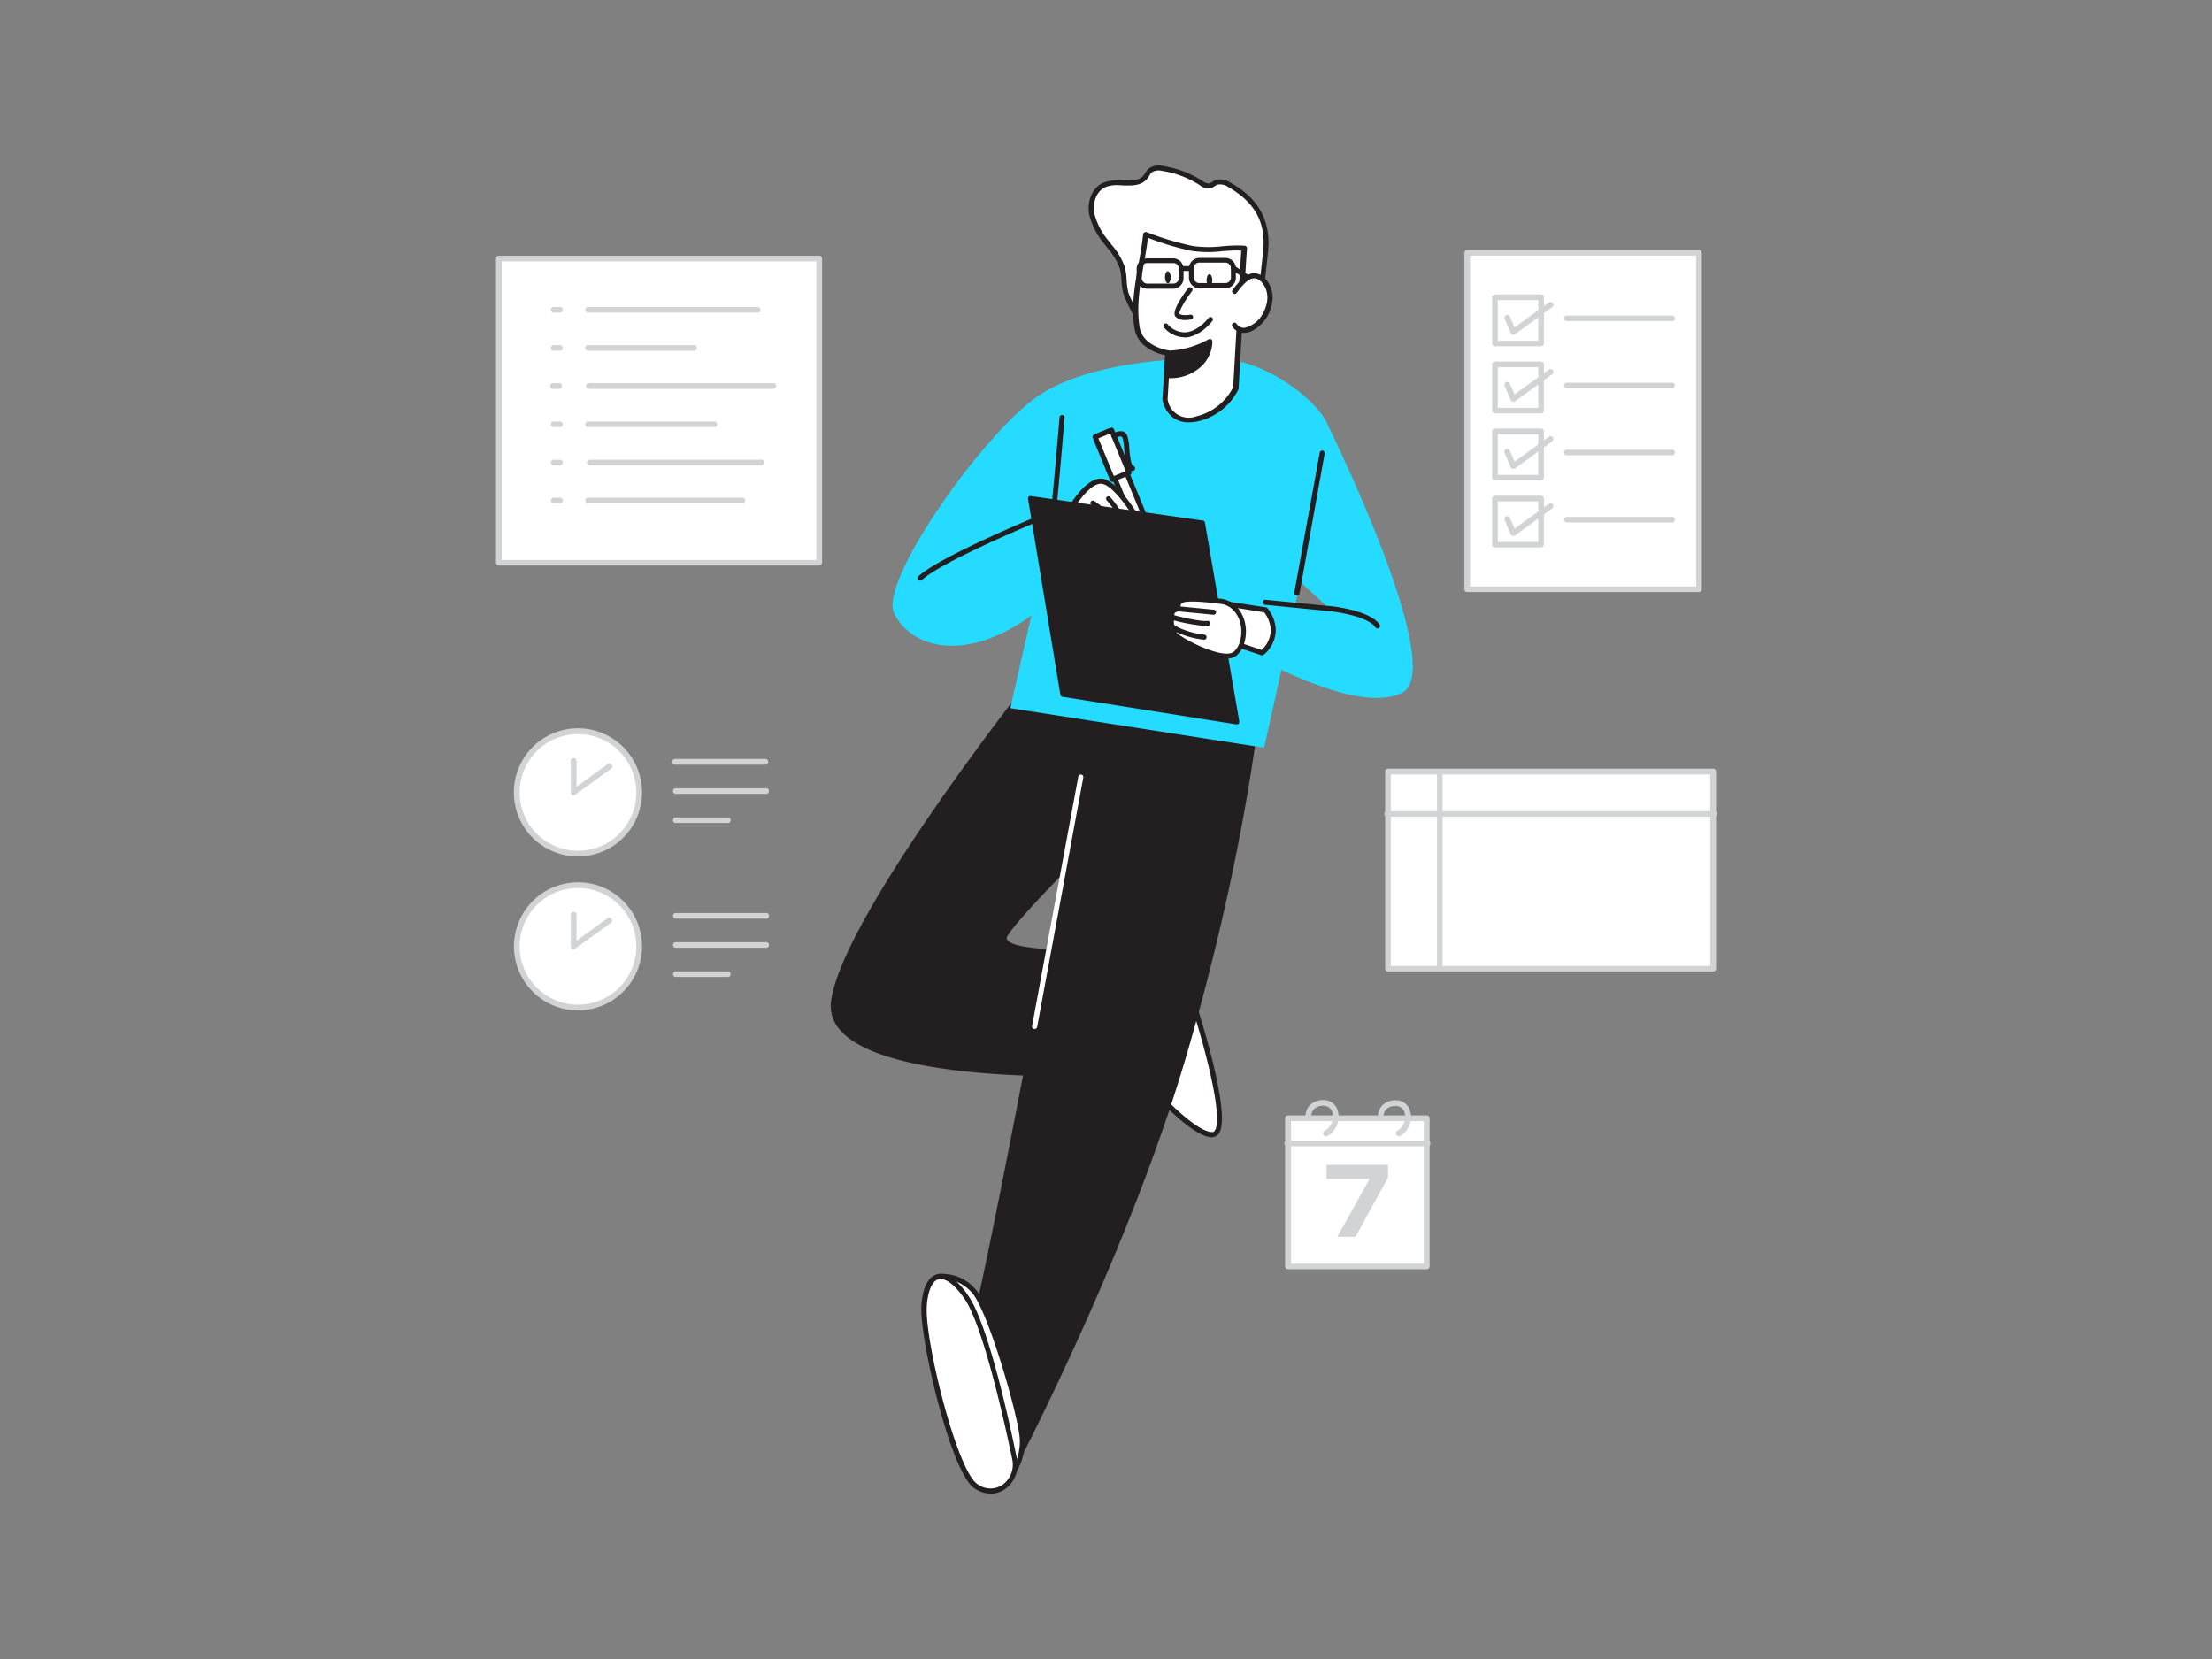 <svg xmlns="http://www.w3.org/2000/svg" viewBox="0 0 400 300"><rect x="0" y="0" width="400" height="300" fill="#808080" stroke="none"/><g id="_289_note_taking_flatline" data-name="#289_note_taking_flatline"><rect x="90.21" y="46.72" width="57.94" height="55.02" fill="#fff"/><path d="M148.14,102.26H90.21a.51.51,0,0,1-.52-.51v-55a.51.51,0,0,1,.52-.51h57.93a.51.51,0,0,1,.52.51v55A.51.51,0,0,1,148.14,102.26Zm-57.42-1h56.91v-54H90.72Z" fill="#d1d3d4"/><path d="M136.85,56.52H106.5a.52.52,0,1,1,0-1h30.35a.52.52,0,1,1,0,1Z" fill="#d1d3d4"/><path d="M101.12,56.52H100a.52.52,0,0,1,0-1h1.1a.52.52,0,1,1,0,1Z" fill="#d1d3d4"/><path d="M125.36,63.42H106.5a.52.52,0,1,1,0-1h18.86a.52.52,0,1,1,0,1Z" fill="#d1d3d4"/><path d="M101.12,63.42H100a.52.52,0,0,1,0-1h1.1a.52.52,0,1,1,0,1Z" fill="#d1d3d4"/><path d="M139.85,70.33H106.5a.52.52,0,0,1-.52-.52.52.52,0,0,1,.52-.52h33.35a.53.53,0,0,1,.52.52A.52.52,0,0,1,139.85,70.33Z" fill="#d1d3d4"/><path d="M101.12,70.33H100a.51.51,0,0,1-.51-.52.52.52,0,0,1,.51-.52h1.1a.52.52,0,0,1,.52.52A.52.52,0,0,1,101.12,70.33Z" fill="#d1d3d4"/><path d="M129.31,77.23H106.5a.52.52,0,1,1,0-1h22.81a.52.52,0,0,1,0,1Z" fill="#d1d3d4"/><path d="M101.12,77.23H100a.52.52,0,0,1,0-1h1.1a.52.52,0,1,1,0,1Z" fill="#d1d3d4"/><path d="M137.85,84.14H106.5a.52.52,0,0,1,0-1h31.35a.52.52,0,0,1,0,1Z" fill="#d1d3d4"/><path d="M101.12,84.14H100a.52.52,0,0,1,0-1h1.1a.52.52,0,1,1,0,1Z" fill="#d1d3d4"/><path d="M134.09,91H106.5a.52.52,0,1,1,0-1h27.59a.52.52,0,1,1,0,1Z" fill="#d1d3d4"/><path d="M101.12,91H100a.52.52,0,0,1,0-1h1.1a.52.52,0,1,1,0,1Z" fill="#d1d3d4"/><rect x="265.33" y="45.71" width="41.9" height="60.84" fill="#fff"/><path d="M307.22,107.06H265.33a.51.51,0,0,1-.52-.51V45.71a.52.52,0,0,1,.52-.52h41.89a.52.52,0,0,1,.52.52v60.84A.51.51,0,0,1,307.22,107.06Zm-41.38-1h40.87V46.23H265.84Z" fill="#d1d3d4"/><rect x="270.34" y="53.76" width="8.34" height="8.34" fill="#fff"/><path d="M278.68,62.62h-8.34a.52.52,0,0,1-.52-.52V53.76a.52.52,0,0,1,.52-.52h8.34a.51.51,0,0,1,.51.52V62.1A.52.52,0,0,1,278.68,62.62Zm-7.83-1h7.31V54.27h-7.31Z" fill="#d1d3d4"/><path d="M273.65,60.51a.3.3,0,0,1-.13,0,.52.52,0,0,1-.34-.29l-1.11-2.61a.52.52,0,0,1,.95-.4l.86,2,6.21-4.51a.51.51,0,0,1,.72.12.51.51,0,0,1-.12.72L274,60.41A.5.5,0,0,1,273.65,60.51Z" fill="#d1d3d4"/><path d="M302.21,58.07H283.5a.52.52,0,1,1,0-1h18.71a.52.52,0,1,1,0,1Z" fill="#d1d3d4"/><rect x="270.34" y="65.89" width="8.34" height="8.34" fill="#fff"/><path d="M278.68,74.75h-8.34a.52.52,0,0,1-.52-.52V65.89a.51.51,0,0,1,.52-.51h8.34a.51.51,0,0,1,.51.51v8.34A.51.51,0,0,1,278.68,74.75Zm-7.83-1h7.31V66.41h-7.31Z" fill="#d1d3d4"/><path d="M273.65,72.64h-.13a.53.53,0,0,1-.34-.3l-1.11-2.6a.52.52,0,0,1,.95-.41l.86,2,6.21-4.51a.52.52,0,0,1,.72.12.51.51,0,0,1-.12.72L274,72.55A.56.56,0,0,1,273.65,72.64Z" fill="#d1d3d4"/><path d="M302.21,70.2H283.5a.52.52,0,1,1,0-1h18.71a.52.52,0,1,1,0,1Z" fill="#d1d3d4"/><rect x="270.34" y="78.02" width="8.34" height="8.34" fill="#fff"/><path d="M278.68,86.88h-8.34a.51.51,0,0,1-.52-.51V78a.51.51,0,0,1,.52-.51h8.34a.51.51,0,0,1,.51.51v8.35A.51.51,0,0,1,278.68,86.88Zm-7.83-1h7.31V78.54h-7.31Z" fill="#d1d3d4"/><path d="M273.65,84.78l-.13,0a.51.51,0,0,1-.34-.3l-1.11-2.6a.52.52,0,0,1,.28-.68.51.51,0,0,1,.67.28l.86,2,6.21-4.5a.51.51,0,1,1,.6.83L274,84.68A.5.5,0,0,1,273.65,84.78Z" fill="#d1d3d4"/><path d="M302.21,82.33H283.5a.52.52,0,1,1,0-1h18.71a.52.52,0,1,1,0,1Z" fill="#d1d3d4"/><rect x="270.34" y="90.16" width="8.34" height="8.34" fill="#fff"/><path d="M278.68,99h-8.34a.51.51,0,0,1-.52-.51V90.16a.52.52,0,0,1,.52-.52h8.34a.51.51,0,0,1,.51.52V98.5A.51.51,0,0,1,278.68,99Zm-7.83-1h7.31V90.67h-7.31Z" fill="#d1d3d4"/><path d="M273.65,96.91a.3.3,0,0,1-.13,0,.52.52,0,0,1-.34-.29L272.07,94a.52.52,0,0,1,.95-.4l.86,2,6.21-4.51a.51.51,0,0,1,.72.12.51.51,0,0,1-.12.72L274,96.81A.5.5,0,0,1,273.65,96.91Z" fill="#d1d3d4"/><path d="M302.21,94.47H283.5a.52.52,0,1,1,0-1h18.71a.52.52,0,1,1,0,1Z" fill="#d1d3d4"/><rect x="250.99" y="139.53" width="58.81" height="35.62" fill="#fff"/><path d="M309.79,175.67H251a.52.52,0,0,1-.52-.52V139.53A.51.51,0,0,1,251,139h58.8a.51.51,0,0,1,.52.51v35.62A.52.52,0,0,1,309.79,175.67Zm-58.29-1h57.78V140.05H251.5Z" fill="#d1d3d4"/><path d="M309.79,147.69H251a.52.52,0,1,1,0-1h58.8a.52.52,0,1,1,0,1Z" fill="#d1d3d4"/><path d="M260.37,175.41a.51.51,0,0,1-.51-.52V139.53a.52.52,0,0,1,1,0v35.36A.52.52,0,0,1,260.37,175.41Z" fill="#d1d3d4"/><circle cx="104.52" cy="143.3" r="11.06" fill="#fff"/><path d="M104.52,154.88A11.59,11.59,0,1,1,116.1,143.3,11.6,11.6,0,0,1,104.52,154.88Zm0-22.13a10.55,10.55,0,1,0,10.55,10.55A10.56,10.56,0,0,0,104.52,132.75Z" fill="#d1d3d4"/><polyline points="103.73 137.59 103.73 143.3 110.15 138.62" fill="#fff"/><path d="M103.73,143.81a.59.59,0,0,1-.23-.05.52.52,0,0,1-.29-.46v-5.71a.52.52,0,0,1,.52-.52.52.52,0,0,1,.52.52v4.69l5.6-4.07a.52.52,0,1,1,.61.83L104,143.71A.47.47,0,0,1,103.73,143.81Z" fill="#d1d3d4"/><path d="M138.4,138.28H122.07a.52.52,0,0,1-.51-.52.51.51,0,0,1,.51-.52H138.4a.52.52,0,0,1,.52.52A.52.52,0,0,1,138.4,138.28Z" fill="#d1d3d4"/><path d="M138.4,143.55H122.07a.52.52,0,0,1,0-1H138.4a.52.52,0,1,1,0,1Z" fill="#d1d3d4"/><path d="M131.75,148.82h-9.68a.52.52,0,0,1,0-1h9.68a.52.52,0,0,1,0,1Z" fill="#d1d3d4"/><circle cx="104.52" cy="171.13" r="11.06" fill="#fff"/><path d="M104.52,182.71a11.58,11.58,0,1,1,11.58-11.58A11.59,11.59,0,0,1,104.52,182.71Zm0-22.13a10.55,10.55,0,1,0,10.55,10.55A10.56,10.56,0,0,0,104.52,160.58Z" fill="#d1d3d4"/><polyline points="103.73 165.43 103.73 171.13 110.15 166.46" fill="#fff"/><path d="M103.73,171.65a.46.46,0,0,1-.23-.06.51.51,0,0,1-.29-.46v-5.7a.52.52,0,0,1,.52-.52.52.52,0,0,1,.52.52v4.69l5.6-4.08a.51.51,0,0,1,.72.11.52.52,0,0,1-.11.73L104,171.55A.54.54,0,0,1,103.73,171.65Z" fill="#d1d3d4"/><path d="M138.4,166.11H122.07a.52.52,0,0,1,0-1H138.4a.52.52,0,1,1,0,1Z" fill="#d1d3d4"/><path d="M138.4,171.38H122.07a.52.52,0,0,1,0-1H138.4a.52.52,0,1,1,0,1Z" fill="#d1d3d4"/><path d="M131.75,176.66h-9.68a.52.52,0,0,1,0-1h9.68a.52.52,0,0,1,0,1Z" fill="#d1d3d4"/><path d="M215.46,180.47s8.15,24.71,3.75,24.74-15.37-13.38-15.37-13.38l8.82-11.34" fill="#fff"/><path d="M219.19,205.67c-4.57,0-15.25-13-15.7-13.55a.45.45,0,0,1,0-.57l8.82-11.34a.46.46,0,1,1,.72.56l-8.59,11c3.19,3.86,11.4,12.94,14.76,12.94a.47.47,0,0,0,.46-.25c1.64-2.28-1.86-15.54-4.62-23.9a.46.46,0,1,1,.87-.29c.72,2.18,6.93,21.33,4.49,24.72a1.41,1.41,0,0,1-1.18.63Z" fill="#231f20"/><path d="M186.6,123s-33.78,42.79-35.91,58,48.8,13.1,48.8,13.1l6-22.28s-26.72,1.91-23.66-2.9,21.81-23,21.81-23l2.84-25.44Z" fill="#231f20"/><path d="M193,194.65c-11.43,0-34.33-.94-40.93-8.22a6.5,6.5,0,0,1-1.77-5.49c2.11-15.16,34.61-56.48,36-58.23a.41.41,0,0,1,.29-.16l19.9-2.5a.43.43,0,0,1,.36.12.42.42,0,0,1,.13.36L204.1,146a.47.47,0,0,1-.14.27c-.18.18-18.75,18.19-21.74,22.91-.25.39-.19.6-.1.74,1.31,2.2,15,2.08,23.36,1.48a.44.44,0,0,1,.37.16.42.42,0,0,1,.09.4l-6,22.27a.44.44,0,0,1-.4.33C199.12,194.55,196.63,194.65,193,194.65Zm-6.12-71.25c-2.14,2.72-33.69,43.17-35.71,57.67a5.61,5.61,0,0,0,1.55,4.77c8,8.85,42.74,7.95,46.47,7.83l5.78-21.37c-4.05.27-21.67,1.23-23.57-1.94a1.52,1.52,0,0,1,.11-1.68c3-4.65,20.05-21.29,21.77-23L206,121Z" fill="#231f20"/><path d="M198.88,120.55c0,1.77-14.8,83.72-22.16,117L182,267.8s21-39.36,31.91-76.34,13.51-63.92,13.51-63.92Z" fill="#231f20"/><path d="M182,268.24h-.07a.44.44,0,0,1-.37-.36l-5.25-30.24a.48.48,0,0,1,0-.17c7.53-34.05,22.14-115.27,22.15-116.9a.43.43,0,0,1,.17-.35.41.41,0,0,1,.37-.09l28.52,7a.44.44,0,0,1,.34.47c0,.27-2.72,27.41-13.53,64s-31.74,76-31.95,76.41A.42.42,0,0,1,182,268.24Zm-4.81-30.67,5,28.87c3.51-6.75,21.52-42.09,31.27-75.1,10.09-34.17,13.1-60.06,13.46-63.47l-27.66-6.77C198.24,128.63,184.14,206,177.17,237.57Z" fill="#231f20"/><path d="M218.49,64.8s-21.84-.46-32.12,7.79-27.2,32.6-24.72,38.21,11.94,9.81,24.86.5l-3.82,16.76,45.9,7.15s12.49-55,11.24-58.94C238.3,72.82,228.69,64.25,218.49,64.8Z" fill="#25dbff"/><path d="M190.11,96.24a.45.45,0,0,1-.25-.07.46.46,0,0,1-.17-.57c.23-.87,1.27-12.49,1.91-20.14a.47.47,0,0,1,.49-.42.46.46,0,0,1,.42.49c-1.11,13.26-1.79,20.16-2,20.5A.44.44,0,0,1,190.11,96.24Z" fill="#231f20"/><path d="M207.64,59.78c-.82.16-3.8-5.81-4.06-6.78-.4-1.46-.25-3.06-.6-4.45-.43-1.74-1.83-3.31-2.88-4.71a12.6,12.6,0,0,1-2.72-5.33c-.32-2,.49-4.3,2.33-5.1,2.4-1,5.85.59,7.46-1.47a8.18,8.18,0,0,1,.84-1.16,2.78,2.78,0,0,1,2.25-.35,17.72,17.72,0,0,1,6.93,2.62,2.22,2.22,0,0,0,1.5.54c.48-.08.83-.47,1.28-.64a2.83,2.83,0,0,1,2.35.45c4.94,2.78,7.13,6.67,6.51,12.24l-1.11,10Z" fill="#fff"/><path d="M207.56,60.25c-.35,0-1-.36-2.56-3.21a27.92,27.92,0,0,1-1.86-3.92,12.59,12.59,0,0,1-.34-2.42,11.71,11.71,0,0,0-.26-2,11.15,11.15,0,0,0-2.25-3.82l-.56-.73a13,13,0,0,1-2.8-5.53c-.33-2.07.45-4.66,2.6-5.59a8.18,8.18,0,0,1,3.56-.4c1.57,0,2.93.08,3.72-.93.1-.13.19-.27.28-.41a3.12,3.12,0,0,1,.63-.81,3.17,3.17,0,0,1,2.61-.47,18.4,18.4,0,0,1,7.1,2.7,2.05,2.05,0,0,0,1.19.47,1.78,1.78,0,0,0,.59-.29,4.24,4.24,0,0,1,.59-.33,3.27,3.27,0,0,1,2.74.49c5.17,2.9,7.37,7.05,6.75,12.68l-1.11,10a.46.46,0,0,1-.36.39l-20.09,4.12h0A.86.86,0,0,1,207.56,60.25Zm0-.92Zm-5.4-25.85a5.69,5.69,0,0,0-2.25.35c-1.7.74-2.33,2.92-2.06,4.61a12.29,12.29,0,0,0,2.63,5.12l.55.72a12.09,12.09,0,0,1,2.42,4.16,12.38,12.38,0,0,1,.28,2.19,12.7,12.7,0,0,0,.31,2.25c.27,1,2.81,5.93,3.61,6.43l19.68-4,1.07-9.69c.59-5.3-1.41-9-6.28-11.79a2.53,2.53,0,0,0-2-.43,2.38,2.38,0,0,0-.44.25,2.41,2.41,0,0,1-.93.42,2.6,2.6,0,0,1-1.82-.6,17.3,17.3,0,0,0-6.76-2.56,2.37,2.37,0,0,0-1.88.25,2.68,2.68,0,0,0-.45.6,4.2,4.2,0,0,1-.33.49c-1.08,1.38-2.8,1.33-4.46,1.28Z" fill="#231f20"/><path d="M211.19,63.84l-.5,8.33s.58,4.7,5.73,3.56a10.49,10.49,0,0,0,7.06-5.6s1.12-20,1.51-25.25c-3.21-.23-6.23.64-9.53,0a53.47,53.47,0,0,1-8.27-2.48c-.59,5.78-2.44,11-1.57,16.79C206.22,63.18,211.19,63.84,211.19,63.84Z" fill="#fff"/><path d="M214.9,76.37a4.6,4.6,0,0,1-2.7-.8,5.24,5.24,0,0,1-2-3.34l.48-8c-1.27-.27-5-1.34-5.54-4.94-.6-4,.05-7.62.73-11.46.32-1.77.65-3.59.84-5.45A.43.43,0,0,1,207,42a.44.44,0,0,1,.4,0,54.49,54.49,0,0,0,8.19,2.47,20.82,20.82,0,0,0,5.4.07,26.25,26.25,0,0,1,4.08-.11.43.43,0,0,1,.31.16.5.5,0,0,1,.12.33c-.39,5.22-1.5,25-1.51,25.24a.75.75,0,0,1,0,.16,10.88,10.88,0,0,1-7.38,5.87A7.92,7.92,0,0,1,214.9,76.37Zm-3.76-4.18a3.86,3.86,0,0,0,5.18,3.1A10.09,10.09,0,0,0,223,70c.08-1.39,1.07-19.06,1.47-24.7a29.1,29.1,0,0,0-3.5.13,20.91,20.91,0,0,1-5.63-.09A50.26,50.26,0,0,1,207.58,43c-.2,1.69-.49,3.34-.78,4.94-.67,3.76-1.31,7.32-.73,11.16.54,3.59,5.14,4.24,5.18,4.25a.45.45,0,0,1,.4.48l-.51,8.33Z" fill="#231f20"/><path d="M211,67.93a8,8,0,0,0,5.67-1.8,5.82,5.82,0,0,0,2.1-4.42,16.26,16.26,0,0,1-7.6,2.13Z" fill="#231f20"/><path d="M211.55,68.39a4.84,4.84,0,0,1-.58,0,.43.43,0,0,1-.39-.45l.17-4.1a.43.43,0,0,1,.46-.42,16,16,0,0,0,7.35-2.07.45.45,0,0,1,.67.34A6.23,6.23,0,0,1,217,66.46,8.15,8.15,0,0,1,211.55,68.39Zm-.07-.88h0a7.33,7.33,0,0,0,4.88-1.7,5.86,5.86,0,0,0,1.91-3.33,16.29,16.29,0,0,1-6.68,1.8Z" fill="#231f20"/><path d="M215.2,52.38s-2.9,3.85-2.3,4.58,2.41.37,2.41.37" fill="#fff"/><path d="M214.35,57.87a2.3,2.3,0,0,1-1.79-.62c-.68-.83.87-3.25,2.29-5.14a.46.46,0,0,1,.62-.09.44.44,0,0,1,.09.62c-1.33,1.77-2.4,3.68-2.29,4.08.27.32,1.31.31,1.95.18a.46.46,0,0,1,.53.35.45.45,0,0,1-.35.52A5.68,5.68,0,0,1,214.35,57.87Z" fill="#231f20"/><path d="M214.13,61a5,5,0,0,1-3.64-1.77.44.44,0,1,1,.64-.61,4.11,4.11,0,0,0,3.2,1.48c2.33-.13,4.19-2.58,4.21-2.6a.44.44,0,0,1,.62-.09.45.45,0,0,1,.09.62c-.09.11-2.13,2.8-4.86,3Z" fill="#231f20"/><path d="M207.43,52.21a1.86,1.86,0,0,1-1.32-.55,1.84,1.84,0,0,1-.56-1.33l0-1.71a1.88,1.88,0,0,1,.54-1.33,1.92,1.92,0,0,1,1.33-.57l4.71,0h0a1.89,1.89,0,0,1,1.33.54,2,2,0,0,1,.56,1.34v1.7a1.9,1.9,0,0,1-1.87,1.91h0l-4.71,0Zm4.73-.49h0Zm0-4.15h0l-4.71,0a1,1,0,0,0-.71.3,1,1,0,0,0-.28.71v1.71a1,1,0,0,0,.3.7.94.94,0,0,0,.71.29l4.71,0a1,1,0,0,0,1-1l0-1.71a1,1,0,0,0-1-1Z" fill="#231f20"/><path d="M216.85,52.13A1.9,1.9,0,0,1,215,50.25l0-1.7a1.91,1.91,0,0,1,1.88-1.91l4.71,0h0a1.9,1.9,0,0,1,1.33.55,1.84,1.84,0,0,1,.56,1.33v1.7a1.82,1.82,0,0,1-.54,1.34,1.89,1.89,0,0,1-1.33.57h0l-4.71,0Zm4.73-.48h0Zm0-4.16h0l-4.71,0a1,1,0,0,0-1,1v1.71a1,1,0,0,0,.3.7.94.94,0,0,0,.71.29l4.71,0a1,1,0,0,0,1-1V48.48a1,1,0,0,0-.3-.7A1,1,0,0,0,221.55,47.49Z" fill="#231f20"/><path d="M213.58,49a.44.44,0,1,1,0-.88l1.82,0h0a.44.44,0,0,1,.44.44.46.46,0,0,1-.44.45Z" fill="#231f20"/><path d="M227.71,52a.46.46,0,0,1-.25-.08l-4.71-3.11a.44.44,0,0,1,.49-.74L228,51.23a.45.45,0,0,1,.13.61A.45.45,0,0,1,227.71,52Z" fill="#231f20"/><path d="M223.25,52.63c1-1.2,2.46-3.38,4.27-2.59a3,3,0,0,1,1.19,1c1.39,1.83,1,4.15-.05,6-.93,1.62-3.72,4-5.42,1.8" fill="#fff"/><path d="M224.91,60.2a2.51,2.51,0,0,1-2-1.06.46.46,0,1,1,.72-.56,1.6,1.6,0,0,0,1.43.7,5,5,0,0,0,3.23-2.45c1.16-2,1.19-4.06.09-5.51a2.61,2.61,0,0,0-1-.86c-1.24-.54-2.35.71-3.49,2.16l-.23.3a.46.46,0,1,1-.71-.57l.22-.29c1-1.24,2.59-3.31,4.58-2.44a3.52,3.52,0,0,1,1.38,1.15c1.33,1.76,1.32,4.19,0,6.52-.62,1.06-2.24,2.79-4,2.91Z" fill="#231f20"/><ellipse cx="211.18" cy="50.16" rx="0.52" ry="1.09" transform="translate(-0.41 1.75) rotate(-0.48)" fill="#231f20"/><ellipse cx="218.7" cy="50.69" rx="0.52" ry="1.09" transform="translate(-0.41 1.82) rotate(-0.48)" fill="#231f20"/><rect x="201.78" y="77.73" width="2.37" height="18.14" transform="translate(-17.76 83.74) rotate(-22.36)" fill="#fff"/><path d="M205.32,96.1a.45.45,0,0,1-.42-.29L198,79a.44.44,0,0,1,.25-.59l2.19-.91a.47.47,0,0,1,.35,0,.45.45,0,0,1,.25.24l6.9,16.78a.43.43,0,0,1,0,.35.44.44,0,0,1-.25.25l-2.19.9A.39.39,0,0,1,205.32,96.1Zm-6.3-17L205.57,95l1.35-.55-6.55-15.94Z" fill="#231f20"/><rect x="199.48" y="78.1" width="3.23" height="8.28" transform="translate(-16.16 82.68) rotate(-22.36)" fill="#fff"/><path d="M201.18,87.13a.57.57,0,0,1-.18,0,.51.51,0,0,1-.25-.25L197.6,79.2a.47.47,0,0,1,.25-.6l3-1.23a.53.53,0,0,1,.35,0,.45.45,0,0,1,.24.25l3.15,7.66a.44.44,0,0,1-.25.59l-3,1.23A.51.51,0,0,1,201.18,87.13Zm-2.56-7.86,2.8,6.81,2.14-.88-2.8-6.81Z" fill="#231f20"/><path d="M204.82,85.19h-.11c-1.1-.27-1.25-2.07-1.42-4a8.87,8.87,0,0,0-.3-2,.39.39,0,0,0-.25-.25,1.59,1.59,0,0,0-1.06.29.47.47,0,0,1-.63-.14.45.45,0,0,1,.13-.63A2.5,2.5,0,0,1,203,78a1.26,1.26,0,0,1,.83.75,8.59,8.59,0,0,1,.38,2.33c.09,1,.27,3.06.73,3.17a.46.46,0,0,1-.11.9Z" fill="#231f20"/><path d="M193.13,92.8s3.24-5.94,6.06-5.77,7.1,7.73,7.1,7.73Z" fill="#fff"/><path d="M206.29,95.22h-.07l-13.15-2a.47.47,0,0,1-.35-.24.5.5,0,0,1,0-.43c.35-.63,3.49-6.2,6.48-6s7,7.17,7.48,8a.48.48,0,0,1,0,.49A.48.48,0,0,1,206.29,95.22Zm-12.43-2.77,11.55,1.72c-1.45-2.38-4.38-6.58-6.25-6.69S195,90.63,193.86,92.45Z" fill="#231f20"/><polygon points="223.68 130.56 217.46 94.57 186.33 90.14 192.19 125.61 223.68 130.56" fill="#231f20"/><path d="M223.68,131h-.07l-31.49-5a.45.45,0,0,1-.37-.36L185.9,90.21a.44.44,0,0,1,.11-.38.45.45,0,0,1,.38-.13l31.13,4.44a.42.42,0,0,1,.37.36l6.22,36a.41.41,0,0,1-.12.38A.4.4,0,0,1,223.68,131Zm-31.11-5.77,30.57,4.8L217.08,95l-30.22-4.3Z" fill="#231f20"/><path d="M239.83,76.27s22.15,44.72,13.74,49-28-7.38-28-7.38l-.07-9.3,14.92,1.48L229.4,100Z" fill="#25dbff"/><path d="M222.29,109.24l6.56,1.05a6.19,6.19,0,0,1,1.4,3.63,5.46,5.46,0,0,1-2,4.12l-5.18-1.74S224.11,111.36,222.29,109.24Z" fill="#fff"/><path d="M228.26,118.5a.4.4,0,0,1-.15,0l-5.17-1.74a.46.46,0,0,1-.31-.52s1-4.75-.69-6.67a.47.47,0,0,1-.05-.52.46.46,0,0,1,.47-.23l6.56,1a.46.46,0,0,1,.27.15,6.61,6.61,0,0,1,1.51,3.93,5.88,5.88,0,0,1-2.13,4.46A.47.47,0,0,1,228.26,118.5ZM223.6,116l4.54,1.53a4.9,4.9,0,0,0,1.65-3.59,5.71,5.71,0,0,0-1.18-3.21l-5.4-.87C224.16,111.89,223.78,114.91,223.6,116Z" fill="#231f20"/><path d="M222.29,109.24a4.42,4.42,0,0,0-1.66-.51c-1.09-.11-6.83-1-7.43.24-.46.94,0,1.12,0,1.12s-1.69,0-1.25,1.52c0,0-.74,1.69.62,2.15,0,0-.88.48.16,1.27,1.9,1.44,8.62,4.85,10.62,3.17a4.36,4.36,0,0,0,1.3-2.29C225.31,113.41,224.45,110.43,222.29,109.24Z" fill="#fff"/><path d="M221.79,119.1c-3,0-7.87-2.6-9.33-3.71a1.38,1.38,0,0,1-.68-1.18.9.9,0,0,1,.09-.33,1.52,1.52,0,0,1-.42-.55,2.49,2.49,0,0,1,0-1.75,1.52,1.52,0,0,1,.21-1.27,1.63,1.63,0,0,1,.85-.56,2.09,2.09,0,0,1,.25-1c.56-1.14,3.33-1,7.31-.56l.58.07a4.65,4.65,0,0,1,1.83.56h0c2.23,1.23,3.34,4.31,2.6,7.18a4.7,4.7,0,0,1-1.46,2.53A2.81,2.81,0,0,1,221.79,119.1Zm-8.33-9.39a.47.47,0,0,1,.2.47.46.46,0,0,1-.45.37,1.15,1.15,0,0,0-.78.31.7.7,0,0,0,0,.62.55.55,0,0,1,0,.31,1.65,1.65,0,0,0-.09,1.17.69.69,0,0,0,.44.37.45.45,0,0,1,.31.39.45.45,0,0,1-.24.44c-.05,0-.11.1-.11.13s.05.17.32.37c2.17,1.65,8.45,4.54,10.05,3.19a3.84,3.84,0,0,0,1.16-2.06c.65-2.47-.28-5.12-2.15-6.15a3.76,3.76,0,0,0-1.48-.45l-.6-.07c-5.41-.67-6.26-.19-6.38,0A1,1,0,0,0,213.46,109.71Zm-.08,0Zm0,0Z" fill="#231f20"/><line x1="213.21" y1="110.09" x2="219.41" y2="110.7" fill="#fff"/><path d="M219.41,111.16h0l-6.2-.6a.46.46,0,0,1,.08-.91l6.21.6a.47.47,0,0,1,.41.5A.47.47,0,0,1,219.41,111.16Z" fill="#231f20"/><path d="M212,111.61s4.75,1.32,6.48,1.12" fill="#fff"/><path d="M218,113.2a33.28,33.28,0,0,1-6.21-1.15.46.46,0,0,1-.31-.57.44.44,0,0,1,.56-.31c1.3.36,5,1.26,6.31,1.1a.47.47,0,0,1,.51.4.46.46,0,0,1-.4.51A3.32,3.32,0,0,1,218,113.2Z" fill="#231f20"/><path d="M212.11,113.5a15.92,15.92,0,0,0,5.62,1.72" fill="#fff"/><path d="M217.73,115.68h0a16.18,16.18,0,0,1-5.83-1.78.45.45,0,0,1-.19-.61.46.46,0,0,1,.62-.2,15.25,15.25,0,0,0,5.41,1.67.45.45,0,0,1,.45.46A.46.46,0,0,1,217.73,115.68Z" fill="#231f20"/><path d="M202.43,93.35a.44.44,0,0,1-.39-.22,15.34,15.34,0,0,0-1.89-2.62.44.44,0,1,1,.64-.6,15.76,15.76,0,0,1,2,2.79.44.44,0,0,1-.17.6A.41.41,0,0,1,202.43,93.35Z" fill="#231f20"/><path d="M199.7,93.19a.46.46,0,0,1-.35-.17,7.77,7.77,0,0,0-2-1.71.44.44,0,0,1,.45-.75,8.63,8.63,0,0,1,2.25,1.92.44.44,0,0,1-.35.71Z" fill="#231f20"/><path d="M234.5,107.66h-.08a.46.46,0,0,1-.37-.53l4.6-25.28a.45.45,0,1,1,.89.16L235,107.29A.45.45,0,0,1,234.5,107.66Z" fill="#231f20"/><path d="M249.1,113.65a.46.46,0,0,1-.38-.2c-1.24-1.87-6.43-2.75-8.33-2.94l-11.56-1.14a.46.46,0,1,1,.09-.91l11.56,1.14c.3,0,7.26.74,9,3.34a.45.45,0,0,1-.13.63A.44.44,0,0,1,249.1,113.65Z" fill="#231f20"/><path d="M166.39,105a.46.46,0,0,1-.31-.79c3.65-3.43,20.58-10.47,21.3-10.77a.47.47,0,0,1,.6.25.46.46,0,0,1-.25.6c-.17.07-17.5,7.27-21,10.58A.43.43,0,0,1,166.39,105Z" fill="#231f20"/><path d="M170,230.83c.34,0,3.06-.49,6,2.57s8.36,21.86,8.82,26.55A10.22,10.22,0,0,1,182,267.8Z" fill="#fff"/><path d="M182,268.25h-.12a.46.46,0,0,1-.32-.3l-12-37a.45.45,0,0,1,.07-.42.43.43,0,0,1,.38-.17h.13a7.92,7.92,0,0,1,6.2,2.71c3.12,3.23,8.5,22.31,8.95,26.83a10.62,10.62,0,0,1-3,8.22A.47.47,0,0,1,182,268.25Zm-11.38-37,11.56,35.63a9.66,9.66,0,0,0,2.21-6.9c-.48-4.89-5.91-23.4-8.7-26.28A7.17,7.17,0,0,0,170.6,231.27Z" fill="#231f20"/><path d="M183.44,263.82S179,241.32,175,235s-7.6-5.11-7.9,1.38,5.45,29.77,9.34,32.38S184.29,267.78,183.44,263.82Z" fill="#fff"/><path d="M179.15,270.1a5.37,5.37,0,0,1-3-1c-4.21-2.83-9.82-26.82-9.54-32.79.15-3.3,1.19-5.45,2.85-5.88s3.87,1.05,5.9,4.29c4,6.31,8.32,28,8.51,29a5.4,5.4,0,0,1-2.17,5.59A4.55,4.55,0,0,1,179.15,270.1Zm-9-38.8a1.75,1.75,0,0,0-.4,0c-1.22.32-2,2.21-2.17,5.05-.3,6.4,5.46,29.5,9.14,32a3.92,3.92,0,0,0,4.53.17,4.49,4.49,0,0,0,1.79-4.64h0c-.05-.23-4.53-22.49-8.4-28.67C173,232.73,171.39,231.3,170.11,231.3Z" fill="#231f20"/><path d="M187.12,186.07H187a.46.46,0,0,1-.37-.53L195,140.4a.46.46,0,0,1,.9.17l-8.35,45.13A.45.45,0,0,1,187.12,186.07Z" fill="#fff"/><rect x="232.91" y="202.21" width="25.06" height="26.79" fill="#fff"/><path d="M258,229.52H232.91a.51.51,0,0,1-.52-.51v-26.8a.51.51,0,0,1,.52-.51H258a.52.52,0,0,1,.52.51V229A.52.52,0,0,1,258,229.52Zm-24.54-1h24V202.73h-24Z" fill="#d1d3d4"/><path d="M258,207.28H232.91a.52.52,0,1,1,0-1H258a.52.52,0,1,1,0,1Z" fill="#d1d3d4"/><path d="M247.66,213.17v0h-7.78v-2.52H251v2.27l-5.88,10.74h-3.29Z" fill="#d1d3d4"/><path d="M239.88,205.45a.51.51,0,0,1-.26-1,3,3,0,0,0,1.32-3.26,1.64,1.64,0,0,0-1.73-1.23,2.25,2.25,0,0,0-1.67.68,2.14,2.14,0,0,0-.44,1.48.51.51,0,0,1-.45.56.49.49,0,0,1-.57-.44,3.16,3.16,0,0,1,.66-2.26,3.28,3.28,0,0,1,2.42-1.05,2.64,2.64,0,0,1,2.77,2,4,4,0,0,1-1.8,4.44A.47.47,0,0,1,239.88,205.45Z" fill="#d1d3d4"/><path d="M252.94,205.45a.5.5,0,0,1-.45-.26.52.52,0,0,1,.19-.7,3,3,0,0,0,1.32-3.26,1.63,1.63,0,0,0-1.72-1.23,2.25,2.25,0,0,0-1.69.69,2.09,2.09,0,0,0-.42,1.46.52.52,0,0,1-1,.13,3.19,3.19,0,0,1,.67-2.26,3.24,3.24,0,0,1,2.41-1.05,2.64,2.64,0,0,1,2.77,2,4,4,0,0,1-1.8,4.44A.45.45,0,0,1,252.94,205.45Z" fill="#d1d3d4"/></g></svg>